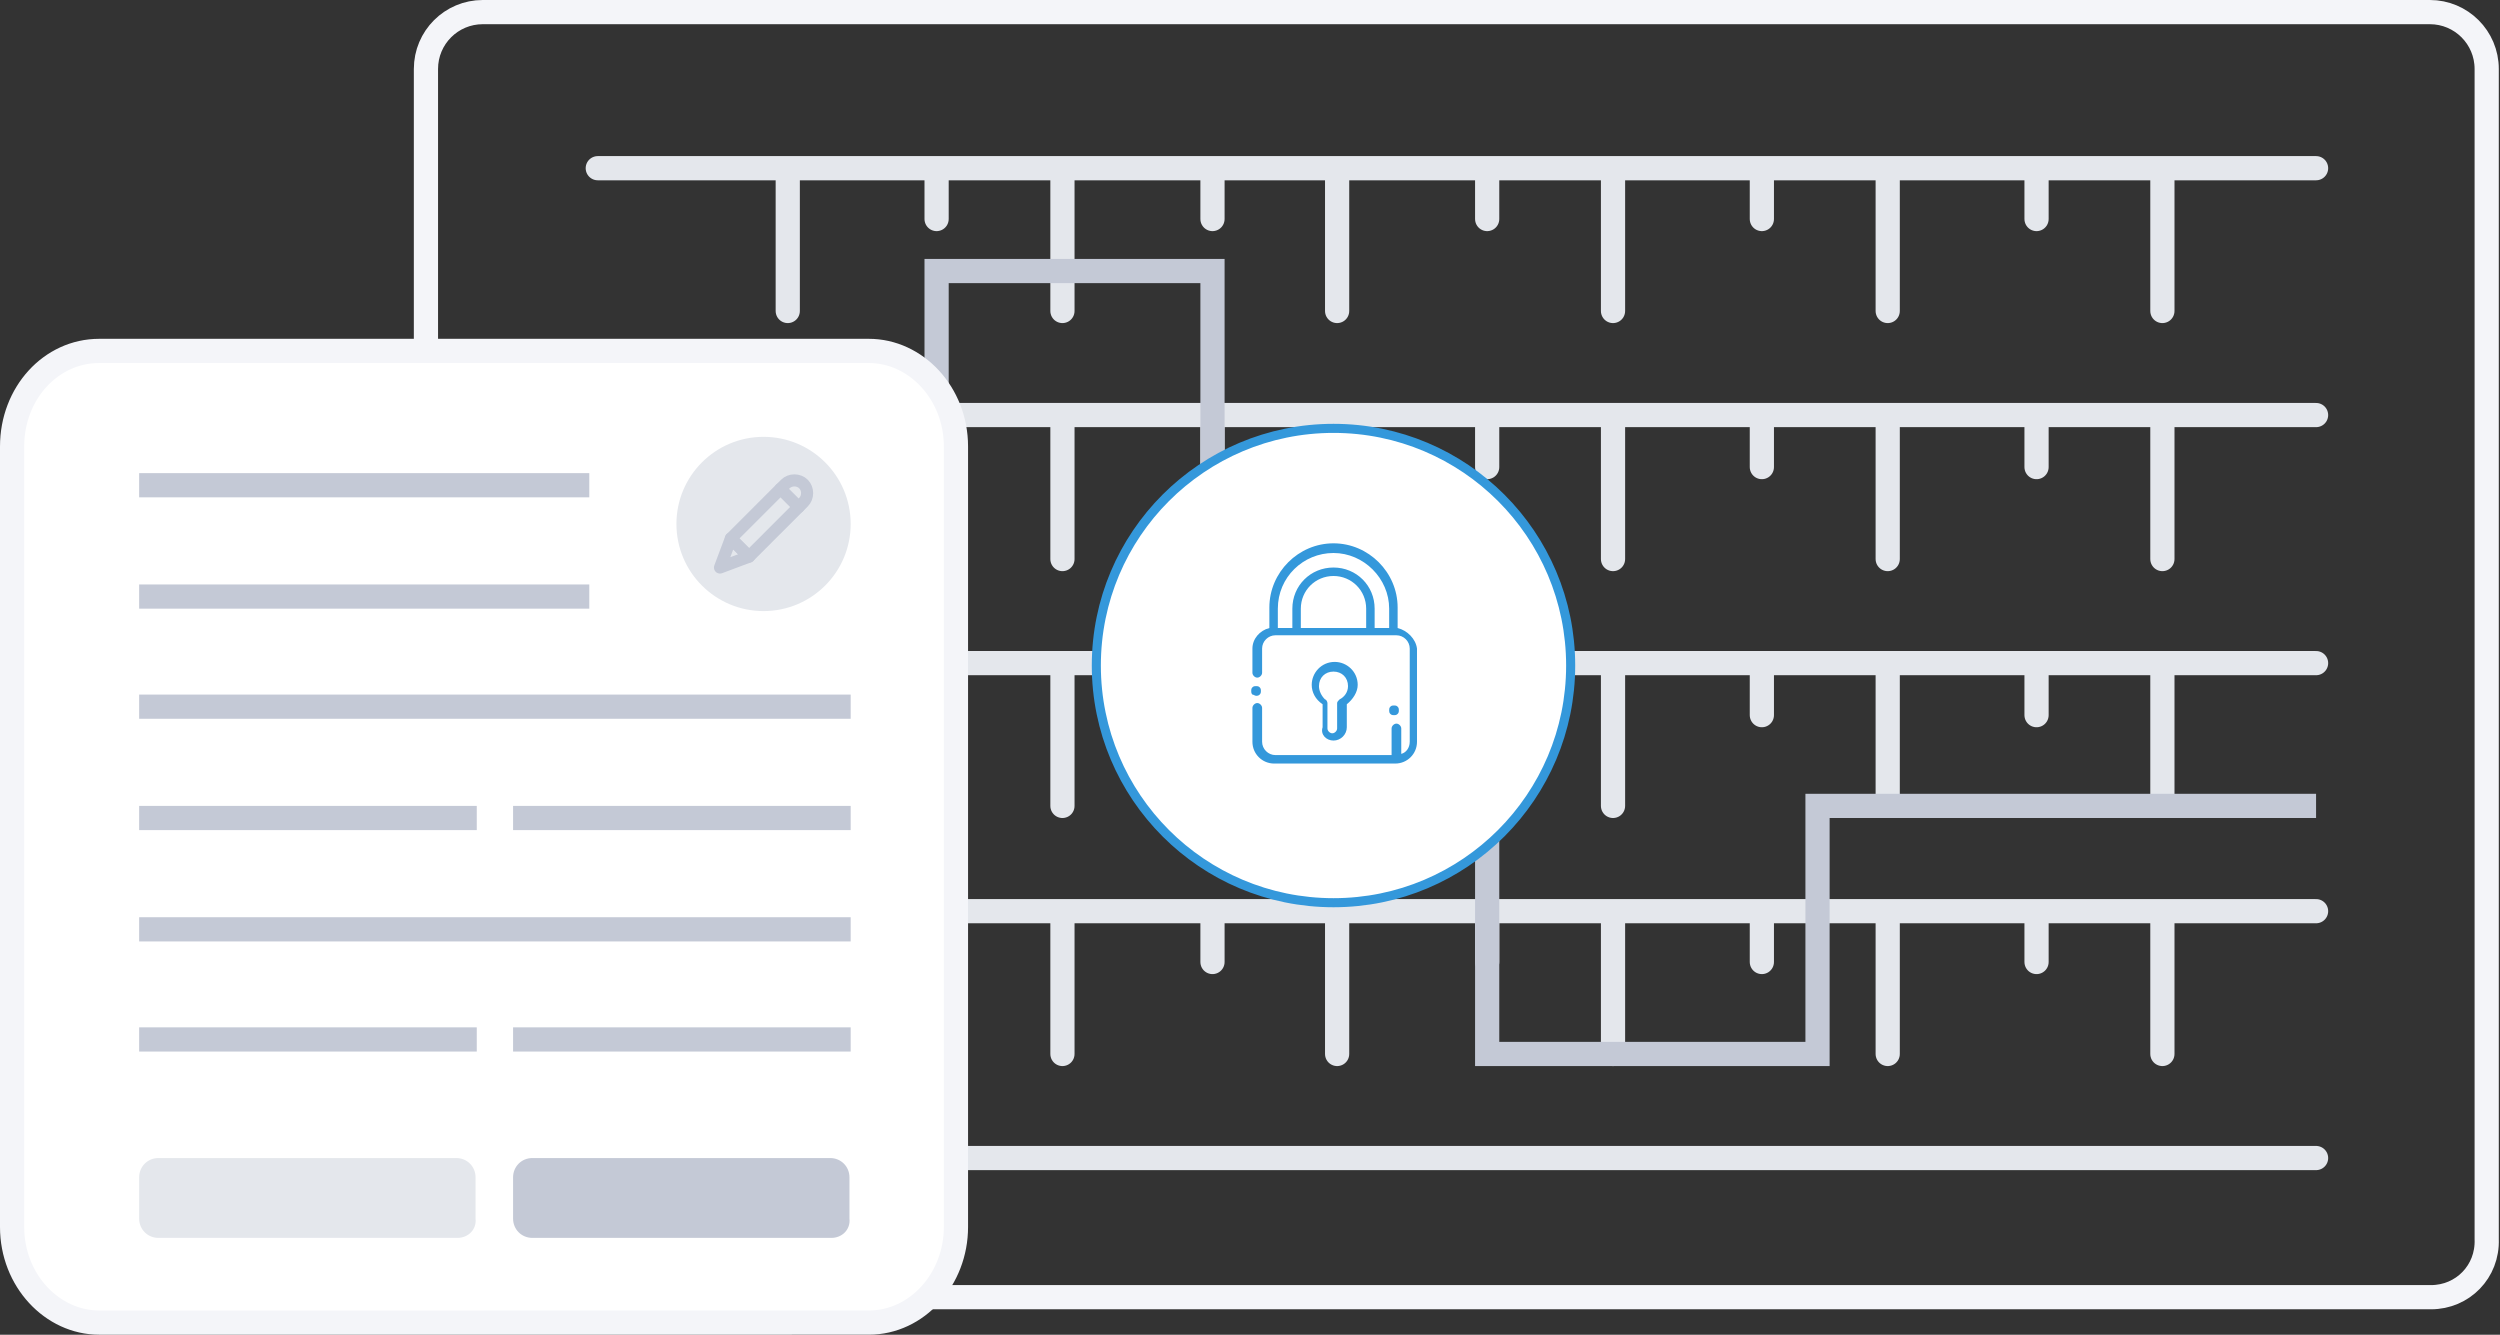 <svg xmlns="http://www.w3.org/2000/svg" id="Слой_1" viewBox="0 0 206.6 110.3">
    <rect x="0" y="0" width="206.6" height="110.3" fill="#333333" stroke="none"/>
    <style>
        .st0{stroke:#f4f5f9;stroke-miterlimit:10}.st0,.st1,.st2{fill:none;stroke-width:2}.st1{stroke-linecap:round;stroke-linejoin:round;stroke:#e4e7ec}.st2{stroke:#c4c9d6}.st3,.st4{fill-rule:evenodd;clip-rule:evenodd}.st3{stroke:#f4f5f9;stroke-width:2;stroke-miterlimit:10;fill:#fff}.st4{fill:#e4e7ec}.st5{fill:none;stroke:#c4c9d6;stroke-linecap:round;stroke-linejoin:round}.st6{fill:#c4c9d6}.st7{fill:#e4e7ec}.st8{fill:#fff;stroke:#3498db;stroke-width:.75;stroke-miterlimit:10}.st9{fill:#3498db}
    </style>
    <path d="M200.9 107.2h-161c-2.6 0-4.7-2.1-4.7-4.7V5.7c0-2.6 2.1-4.7 4.7-4.7h160.9c2.6 0 4.7 2.1 4.7 4.7v96.7c.1 2.7-2 4.8-4.6 4.8z" class="st0"/>
    <path d="M49.4 13.9h142M65.1 13.9v11.8M77.4 13.9v4.2M87.8 13.9v11.8M100.2 13.9v4.2M110.5 13.9v11.8M122.9 13.9v4.2M133.3 13.9v11.8M145.6 13.9v4.2M156 13.9v11.8M168.3 13.9v4.2M178.7 13.9v11.8M49.4 34.3h142M65.1 34.3v11.9M77.4 34.3v4.3M87.8 34.3v11.9M100.2 34.3v4.3M110.5 34.3v11.9M122.9 34.3v4.3M133.3 34.3v11.9M145.6 34.3v4.3M156 34.3v11.9M168.3 34.3v4.3M178.7 34.3v11.9M49.4 54.8h142M65.1 54.8v11.8M77.4 54.8v4.3M87.8 54.8v11.8M100.2 54.8v4.3M110.5 54.8v11.8M122.9 54.8v4.3M133.3 54.8v11.8M145.6 54.8v4.3M156 54.8v11.8M168.3 54.8v4.3M178.7 54.8v11.8M49.4 75.3h142M65.1 75.3v11.8M77.4 75.3v4.2M87.8 75.3v11.8M100.2 75.3v4.2M110.5 75.3v11.8M122.9 75.3v4.2M133.3 75.3v11.8M145.6 75.3v4.2M156 75.3v11.8M168.3 75.3v4.2M178.7 75.3v11.8M49.4 95.7h142" class="st1"/>
    <path d="M49.4 64.9h28V22.4h22.8v24.5h22.7v40.2h27.3V66.6h41.2" class="st2"/>
    <g>
        <path d="M8.2 29h63.6c3.9 0 7.2 3.5 7.2 7.9v64.5c0 4.3-3.2 7.9-7.2 7.9H8.2c-3.9 0-7.2-3.5-7.2-7.9V36.9C1 32.5 4.2 29 8.2 29z" class="st3"/>
        <path d="M11.5 58.4h58.8M11.5 67.6h27.9M11.5 49.3h37.2M11.5 40.1h37.2M42.4 67.6h27.9M11.5 85.9h27.9M42.4 85.9h27.9M11.5 76.8h58.8" class="st2"/>
        <circle cx="63.1" cy="43.3" r="7.2" class="st4"/>
        <path d="M66.4 41.5L61.9 46l-1.5-1.5 4.5-4.5c.4-.4 1.1-.4 1.5 0 .4.4.4 1.1 0 1.5z" class="st5"/>
        <path d="M60.4 44.5l-.9 2.4 2.4-.9zM64.5 40.4l1.5 1.5" class="st5"/>
        <path d="M68.7 102.3H44c-.9 0-1.6-.7-1.6-1.6v-3.4c0-.9.7-1.6 1.6-1.6h24.6c.9 0 1.6.7 1.6 1.6v3.4c.1.9-.6 1.6-1.5 1.6z" class="st6"/>
        <path d="M37.8 102.3H13.1c-.9 0-1.6-.7-1.6-1.6v-3.4c0-.9.7-1.6 1.6-1.6h24.6c.9 0 1.6.7 1.6 1.6v3.4c.1.9-.6 1.6-1.5 1.6z" class="st7"/>
    </g>
    <g>
        <circle cx="110.2" cy="55" r="19.6" class="st8"/>
        <g id="surface1">
            <path d="M115.5 51.9v-1.7c0-2.9-2.4-5.3-5.3-5.3s-5.3 2.4-5.3 5.3v1.7c-.8.2-1.4.9-1.4 1.7v2c0 .2.2.4.4.4s.4-.2.4-.4v-2c0-.6.5-1.1 1.1-1.1h10c.6 0 1.1.5 1.1 1.1v7.7c0 .5-.3.9-.7 1v-2.1c0-.2-.2-.4-.4-.4s-.4.2-.4.4v2.2h-9.6c-.6 0-1.1-.5-1.1-1.1v-2.8c0-.2-.2-.4-.4-.4s-.4.2-.4.4v2.8c0 1 .8 1.8 1.8 1.8h10c1 0 1.8-.8 1.8-1.8v-7.7c-.1-.8-.8-1.5-1.6-1.7zm-8 0v-1.6c0-1.5 1.2-2.7 2.7-2.7s2.7 1.2 2.7 2.7v1.6h-5.4zm6.1 0v-1.6c0-1.9-1.5-3.4-3.4-3.4s-3.4 1.5-3.4 3.4v1.6h-1.2v-1.6c0-2.6 2.1-4.6 4.6-4.6s4.6 2.1 4.6 4.6v1.6h-1.2z" class="st9"/>
            <path d="M103.8 57.5c.1 0 .2 0 .3-.1.1-.1.1-.2.1-.3 0-.1 0-.2-.1-.3-.1-.1-.2-.1-.3-.1-.1 0-.2 0-.3.1-.1.1-.1.2-.1.3 0 .1 0 .2.1.3.1 0 .2.1.3.1zM110.2 61.2c.6 0 1.1-.5 1.1-1.1v-1.9c.5-.4.9-1 .9-1.6 0-1.1-.9-1.9-1.9-1.9-1.1 0-1.9.9-1.9 1.9 0 .6.3 1.2.9 1.6v1.9c-.2.6.3 1.1.9 1.1zm-1.2-4.5c0-.7.5-1.2 1.2-1.2s1.2.5 1.2 1.2c0 .5-.3.9-.7 1.1-.1.1-.2.2-.2.3v2.1c0 .2-.2.4-.4.4s-.4-.2-.4-.4v-2.1c0-.1-.1-.3-.2-.3-.3-.3-.5-.7-.5-1.1zM115.2 59.1c.1 0 .2 0 .3-.1.1-.1.1-.2.1-.3s0-.2-.1-.3c-.1-.1-.2-.1-.3-.1-.1 0-.2 0-.3.1-.1.1-.1.2-.1.3 0 .1 0 .2.1.3.1.1.2.1.3.1z" class="st9"/>
        </g>
    </g>
</svg>
